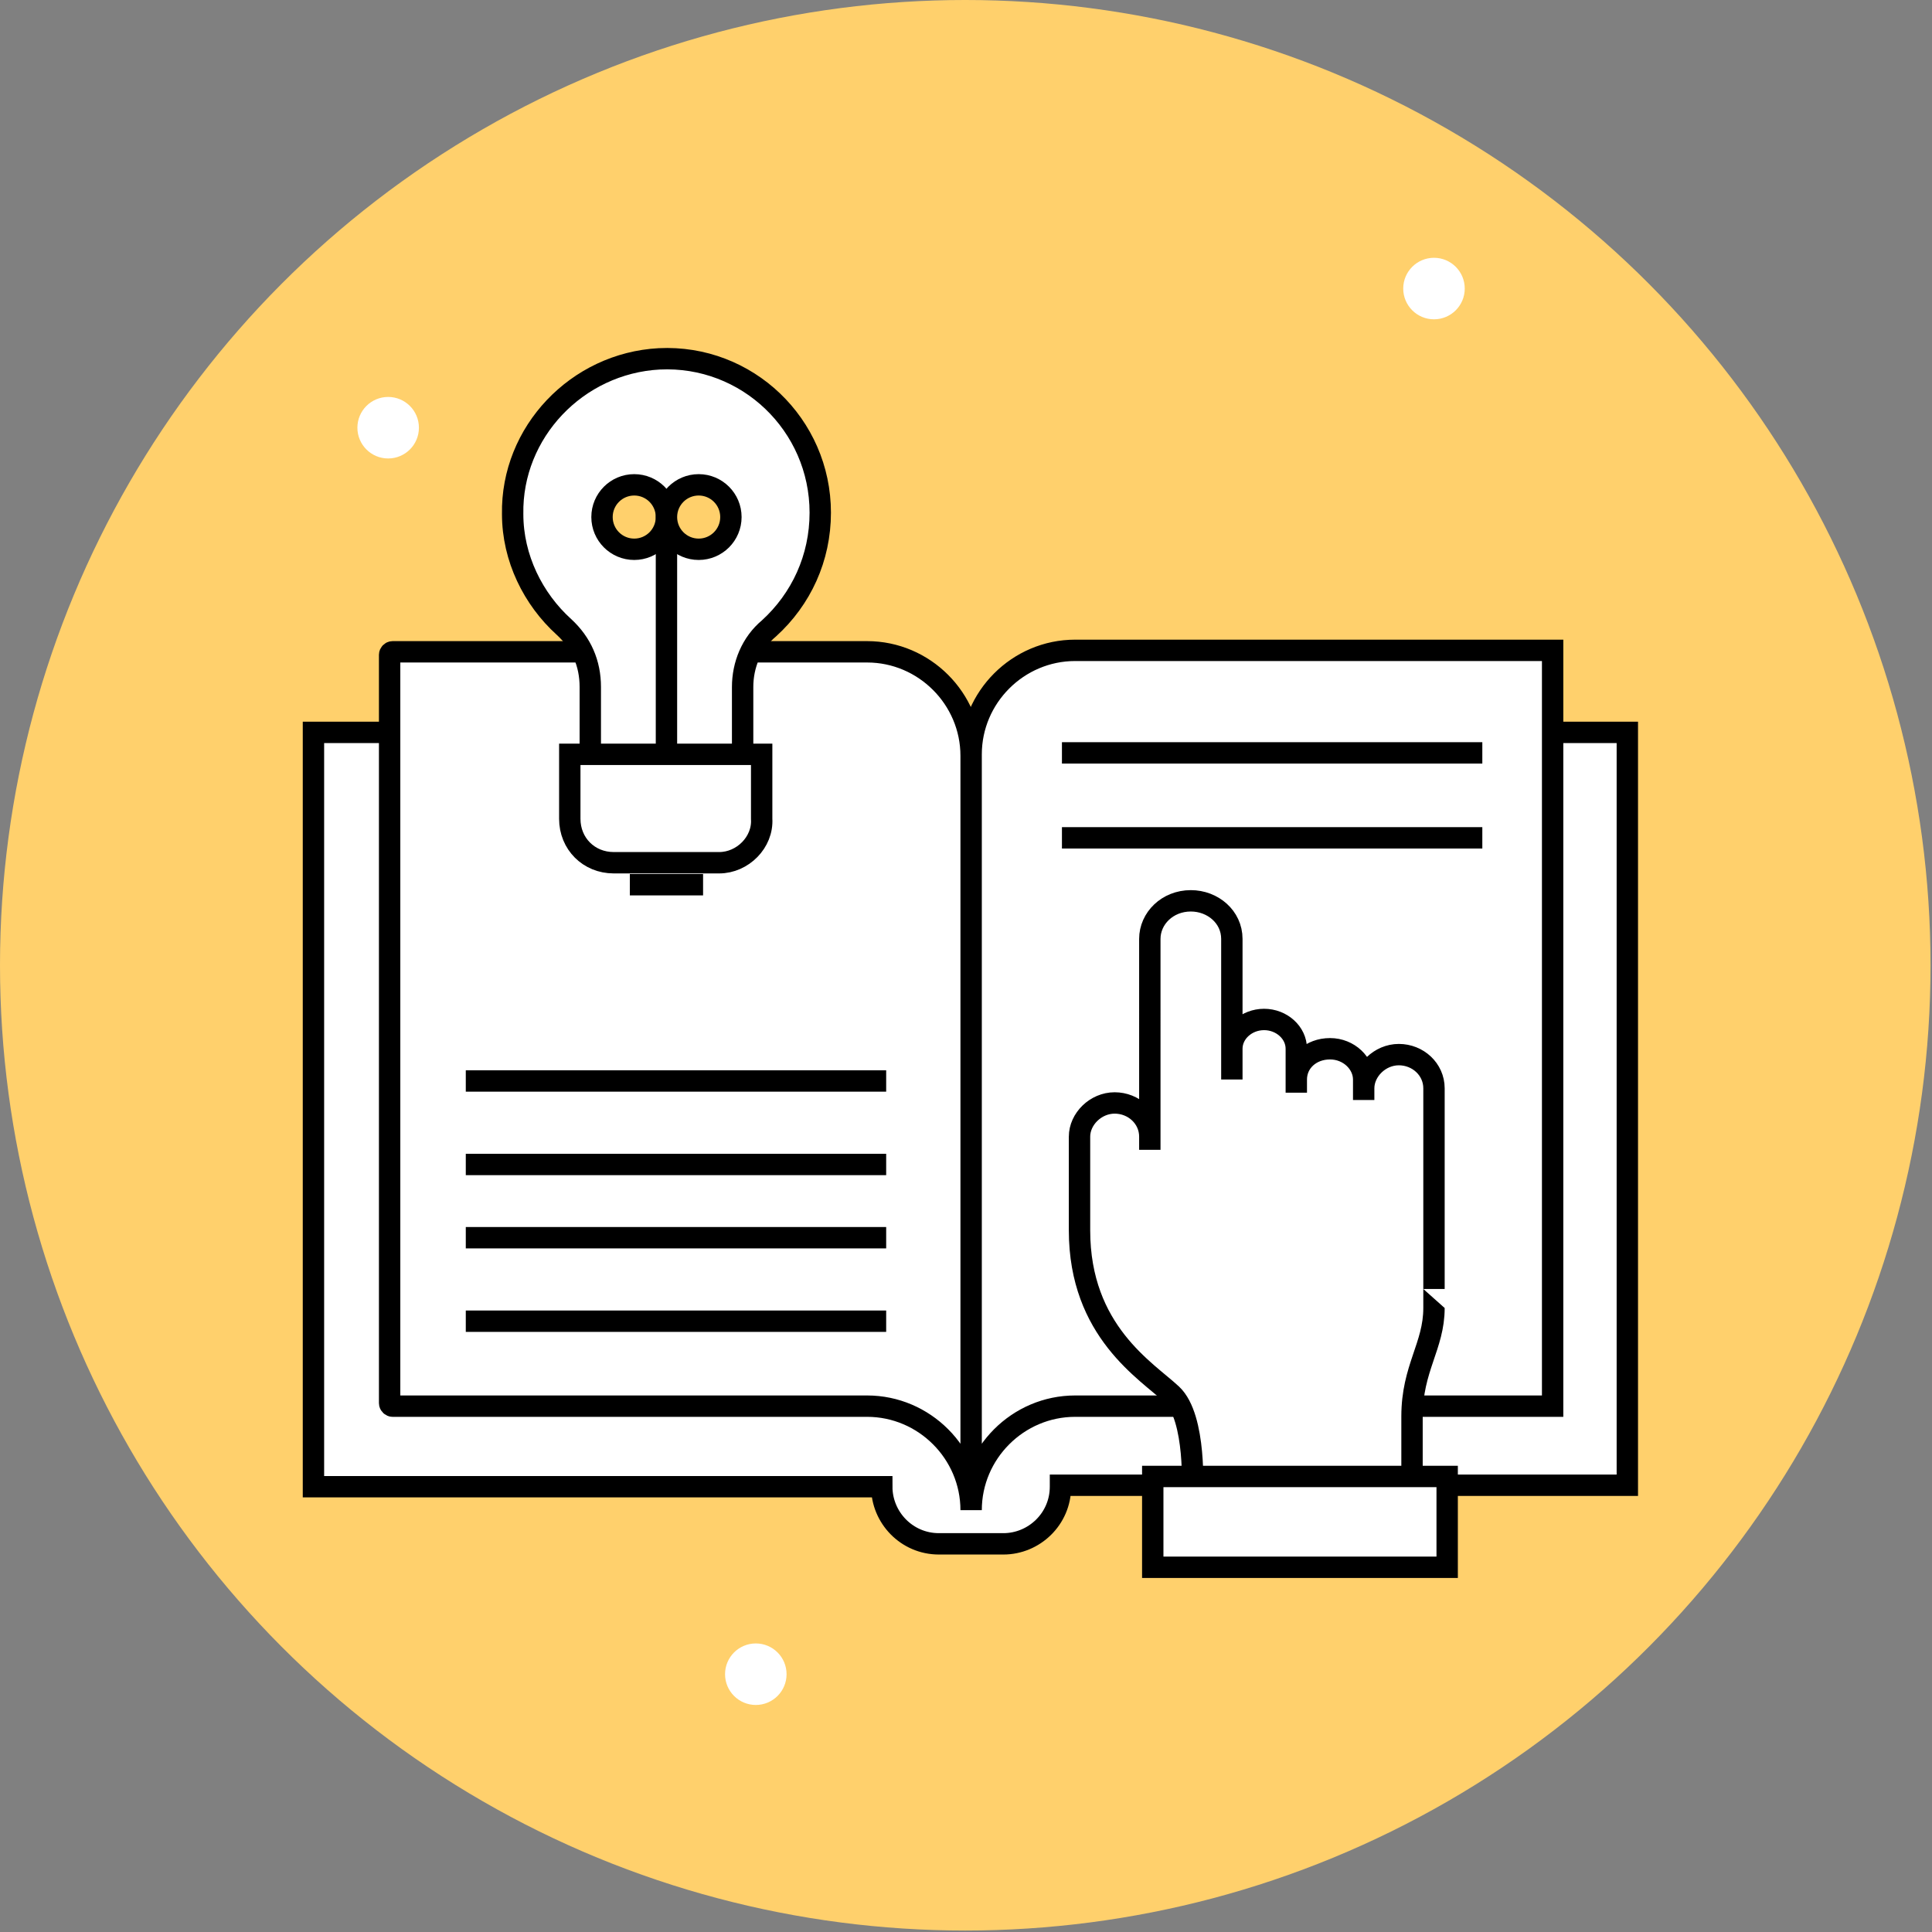 <?xml version="1.0" encoding="utf-8"?>
<!-- Generator: Adobe Illustrator 21.0.2, SVG Export Plug-In . SVG Version: 6.00 Build 0)  -->
<svg version="1.2" baseProfile="tiny" id="Layer_1" xmlns="http://www.w3.org/2000/svg" xmlns:xlink="http://www.w3.org/1999/xlink"
	 x="0px" y="0px" viewBox="0 0 131.9 131.9" overflow="scroll" xml:space="preserve">
<rect x="0" y="0" width="131.9" height="131.9" fill="#808080" stroke="none"/>
<circle fill="#FFD06C" cx="65.9" cy="65.9" r="65.9"/>
<g>
	<path fill="#FFFFFF" stroke="#000000" stroke-width="1.459" stroke-miterlimit="10" d="M60.2,101.5c0,2.1,1.7,3.9,3.9,3.9h4.4
		c2.1,0,3.9-1.7,3.9-3.9v-0.1h38.7V50H21.4v51.5L60.2,101.5L60.2,101.5z"/>
	<path fill="#FFFFFF" stroke="#000000" stroke-width="1.459" stroke-miterlimit="10" d="M66.3,103V51.6c0-3.9-3.2-7.1-7.1-7.1H26.8
		c-0.1,0-0.2,0.1-0.2,0.2v51.1c0,0.1,0.1,0.2,0.2,0.2h31.5h0.9c3.9,0,7.1,3.2,7.1,7.1c0-3.9,3.2-7.1,7.1-7.1h1.4h31.2V44.4H73.4
		c-3.9,0-7.1,3.2-7.1,7.1v38.7"/>
	<path fill="#FFFFFF" stroke="#000000" stroke-width="1.459" stroke-miterlimit="10" d="M81.4,101.9c0,0,0.3-5.1-1.4-6.7
		s-6.3-4.3-6.3-11.2c0-6.9,0-6.1,0-6.1v-0.3c0-1.2,1.1-2.3,2.4-2.3h0c1.3,0,2.4,1,2.4,2.3v0.9V64.1c0-1.4,1.2-2.6,2.8-2.6l0,0
		c1.5,0,2.8,1.1,2.8,2.6v9.6v-2.1c0-1.1,1-2,2.2-2l0,0c1.2,0,2.2,0.9,2.2,2v3v-0.9c0-1.2,1-2.1,2.3-2.1h0c1.3,0,2.3,1,2.3,2.1v1.4
		v-0.8c0-1.2,1.1-2.3,2.4-2.3l0,0c1.3,0,2.4,1,2.4,2.3V88c0,0,0-1.3,0,1.3c0,2.6-1.5,4.1-1.5,7.4c0,3.3,0,5.7,0,5.7"/>
	
		<rect x="78.7" y="100.8" fill="#FFFFFF" stroke="#000000" stroke-width="1.459" stroke-miterlimit="10" width="20.1" height="6.2"/>
	<line fill="none" stroke="#000000" stroke-width="1.459" stroke-miterlimit="10" x1="72.5" y1="57.2" x2="101.2" y2="57.2"/>
	<line fill="none" stroke="#000000" stroke-width="1.459" stroke-miterlimit="10" x1="72.5" y1="51.4" x2="101.2" y2="51.4"/>
	<line fill="none" stroke="#000000" stroke-width="1.459" stroke-miterlimit="10" x1="31.8" y1="79.5" x2="60.5" y2="79.5"/>
	<line fill="none" stroke="#000000" stroke-width="1.459" stroke-miterlimit="10" x1="31.8" y1="73.8" x2="60.5" y2="73.8"/>
	<line fill="none" stroke="#000000" stroke-width="1.459" stroke-miterlimit="10" x1="31.8" y1="90.2" x2="60.5" y2="90.2"/>
	<line fill="none" stroke="#000000" stroke-width="1.459" stroke-miterlimit="10" x1="31.8" y1="84.5" x2="60.5" y2="84.5"/>
	<line fill="none" stroke="#000000" stroke-width="1.459" stroke-miterlimit="10" x1="43" y1="60.4" x2="48" y2="60.4"/>
	<path fill="#FFFFFF" stroke="#000000" stroke-width="1.459" stroke-miterlimit="10" d="M56,35c0-6-5-10.8-11-10.5
		c-5.6,0.3-10.1,5-10,10.6c0,3,1.4,5.8,3.5,7.7c1.2,1.1,1.8,2.5,1.8,4.1v5h10.4v-5c0-1.5,0.6-3,1.8-4C54.7,40.9,56,38.1,56,35z"/>
	<circle fill="#FFFFFF" cx="26.5" cy="29.2" r="2.1"/>
	<circle fill="#FFFFFF" cx="51.6" cy="114.3" r="2.1"/>
	<circle fill="#FFFFFF" cx="97.9" cy="19.7" r="2.1"/>
	<line fill="none" stroke="#000000" stroke-width="1.459" stroke-miterlimit="10" x1="45.5" y1="51.2" x2="45.5" y2="35.1"/>
	<circle fill="#FFD06C" stroke="#000000" stroke-width="1.459" stroke-miterlimit="10" cx="43.3" cy="35.3" r="2.2"/>
	<circle fill="#FFD06C" stroke="#000000" stroke-width="1.459" stroke-miterlimit="10" cx="47.7" cy="35.3" r="2.2"/>
	<path fill="#FFFFFF" stroke="#000000" stroke-width="1.459" stroke-miterlimit="10" d="M49.1,58.9h-7.2c-1.7,0-3-1.3-3-3v-4.4
		h13.1v4.4C52.1,57.5,50.7,58.9,49.1,58.9z"/>
</g>
</svg>
